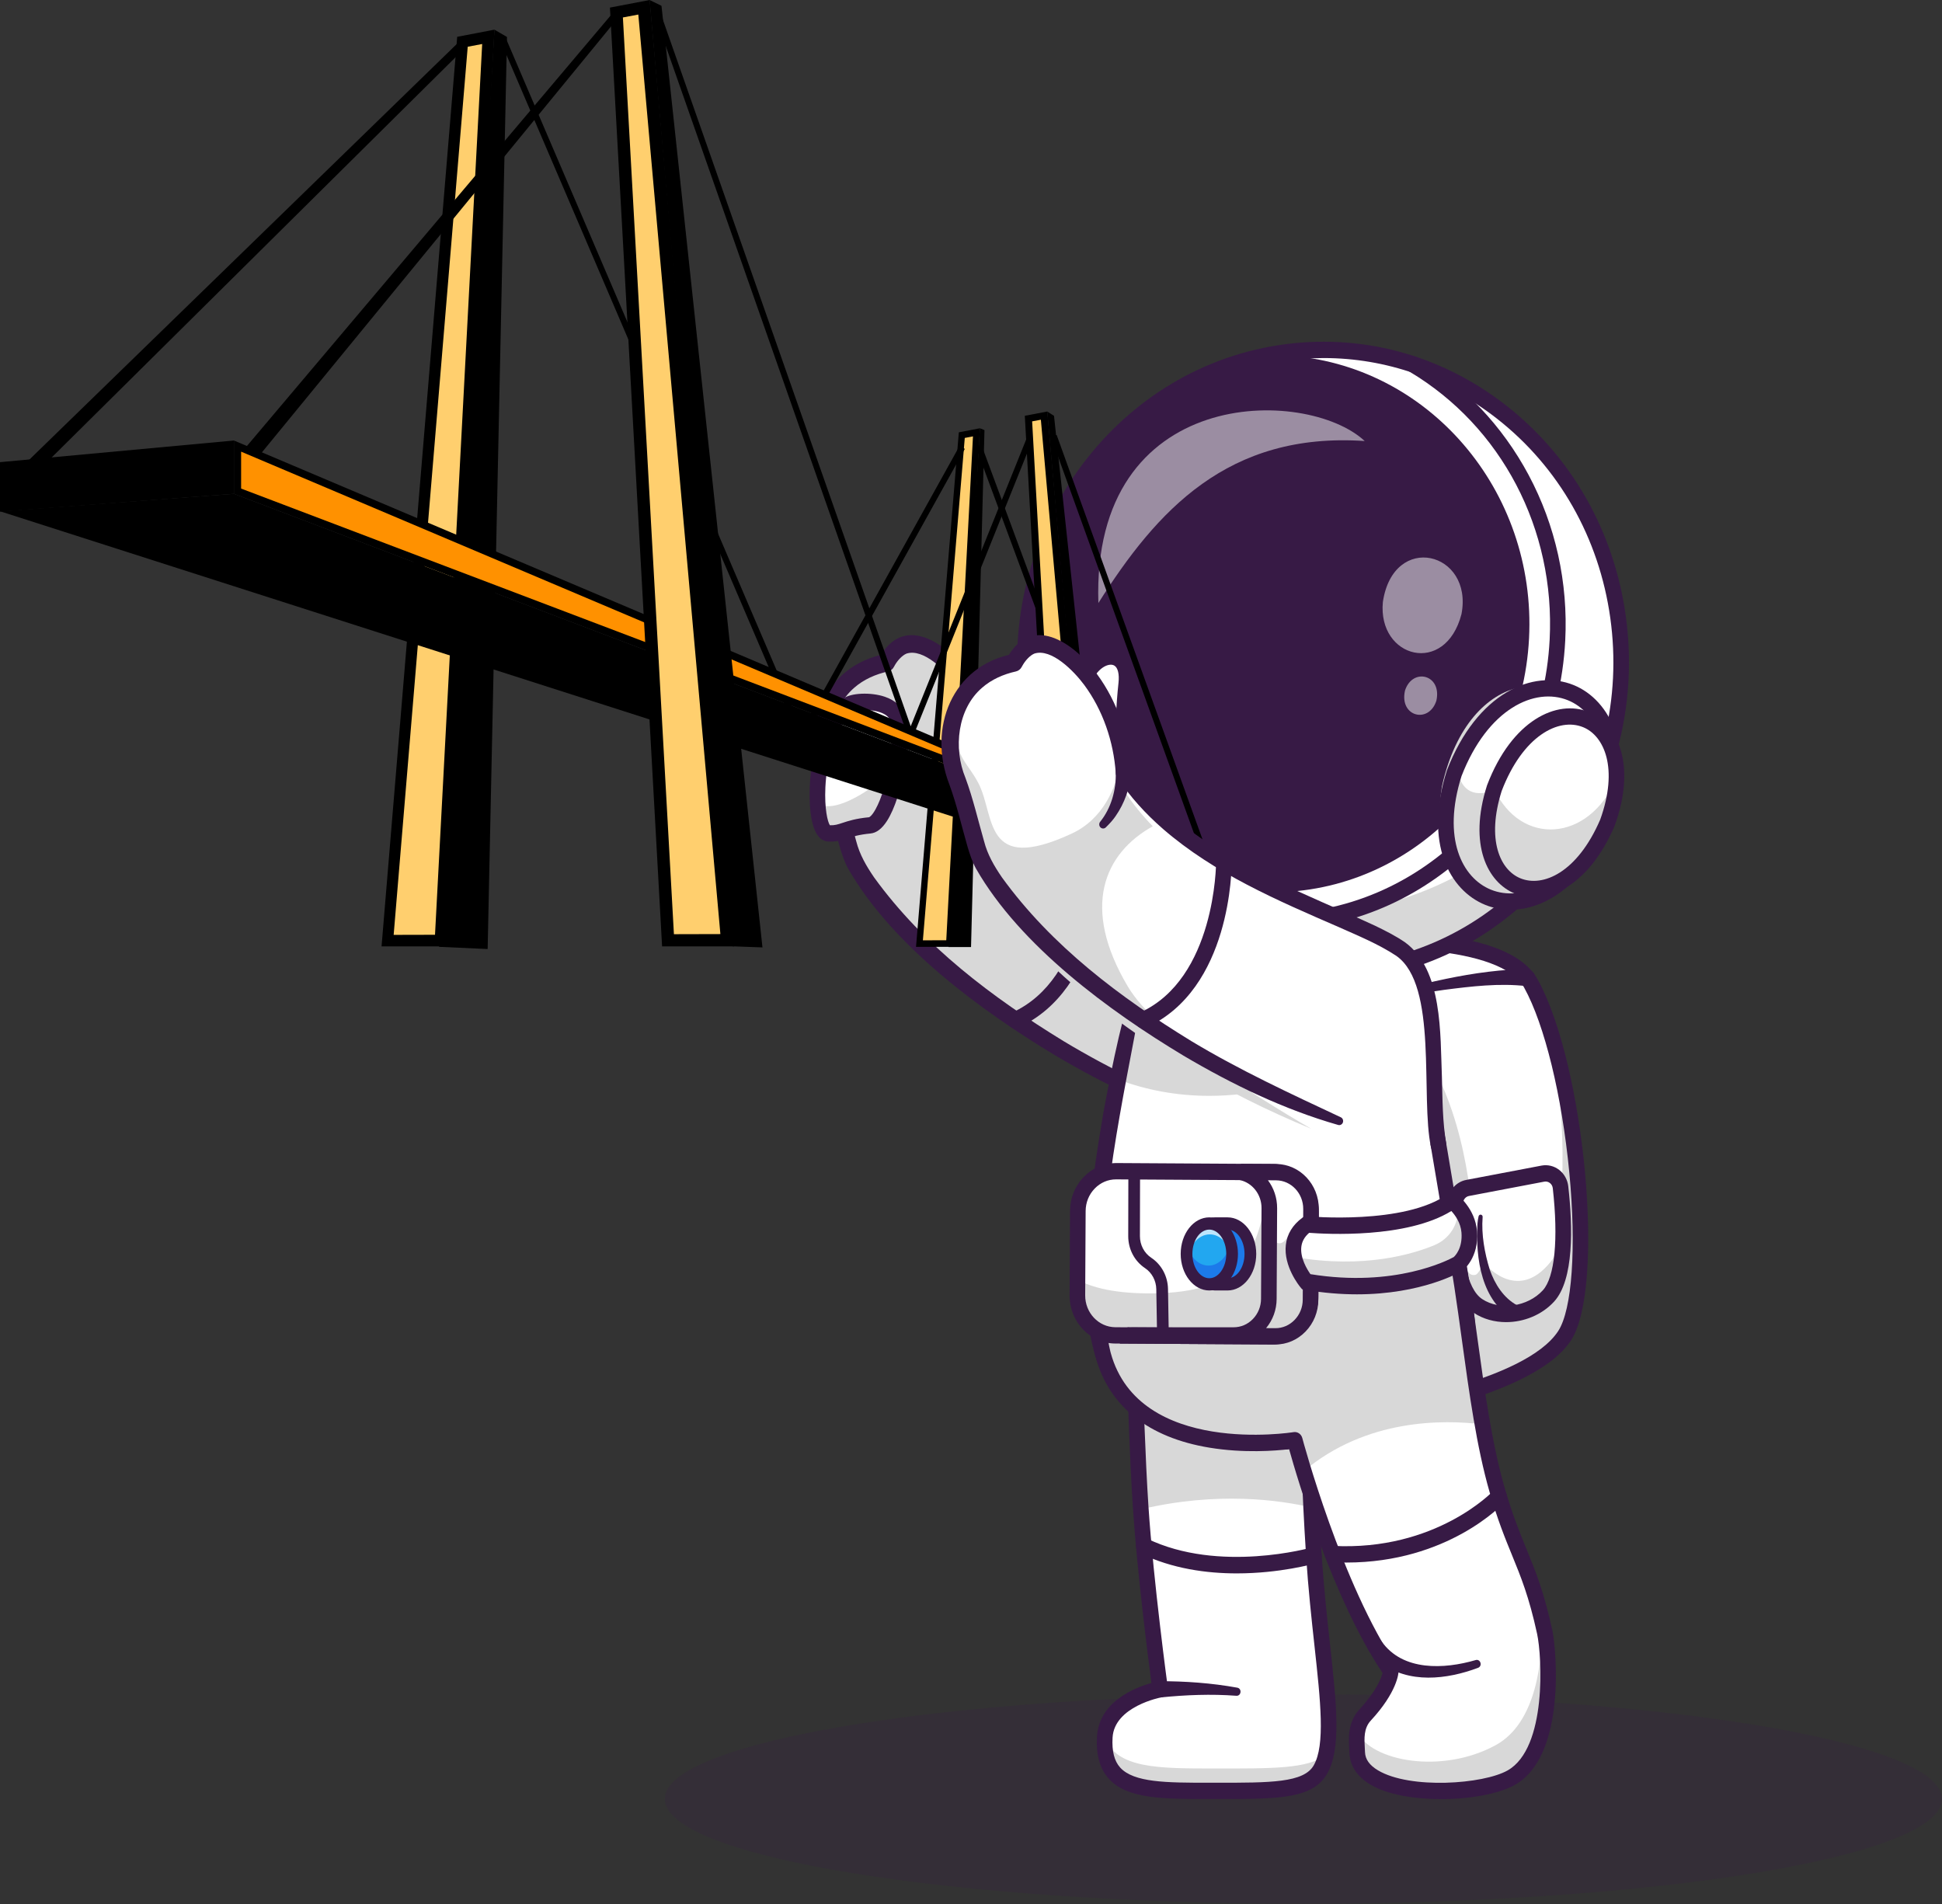 <svg width="2296" height="2251" viewBox="0 0 2296 2251" fill="none" xmlns="http://www.w3.org/2000/svg">
<rect x="0" y="0" width="2296" height="2251" fill="#333333" stroke="none"/>
<g opacity="0.2">
<path d="M1541 2250.67C1957.97 2250.67 2296 2195.23 2296 2126.83C2296 2058.44 1957.97 2003 1541 2003C1124.03 2003 786 2058.44 786 2126.83C786 2195.23 1124.03 2250.67 1541 2250.67Z" fill="#371A45"/>
</g>
<path d="M1549.74 1354.44C1536.69 1282.49 1559.14 1158.09 1503.6 1121.16C1439.59 1078.61 1256.45 1034.83 1177.18 913.219C1170.93 815.399 1101.98 750.892 1069.42 762.472C1055.86 767.296 1047.99 783.539 1047.99 783.539C970.957 800.168 962.956 876.532 979.141 919.091C994.43 959.292 1000.56 1000.08 1010.56 1019.53C1051.26 1098.69 1203.75 1240.27 1432.54 1325.45" fill="#D8D8D8"/>
<path d="M1540.68 1356.24C1527.94 1296.76 1549.37 1164.81 1499.66 1130.02C1478.41 1115.99 1454.43 1106.25 1431.22 1095.86C1359.52 1064.73 1284.81 1032.83 1223.93 980.086C1203.52 962.312 1184.76 941.961 1169.57 918.656C1168.63 917.275 1168.11 915.709 1168 914.133C1165.45 876.582 1152.7 839.406 1130.65 809.676C1118.63 793.439 1091.88 766.007 1071.66 772.742C1066.47 774.966 1061.37 780.694 1058.22 785.977C1057.73 786.831 1057.12 787.821 1056.89 788.338C1055.44 791.235 1052.85 793.151 1050.01 793.798C1035.12 797.108 1021.09 803.31 1009.96 813.072C980.807 838.145 975.765 884.61 990.311 919.71C999.281 943.932 1005.32 970.267 1012.31 994.546C1016.36 1010.42 1024.28 1023.91 1033.38 1037.23C1092.28 1118.68 1173.79 1179.63 1257.44 1230.88C1314.32 1265.12 1374.15 1292.83 1434.08 1320.91C1436.42 1321.99 1437.47 1324.85 1436.43 1327.29C1435.5 1329.5 1433.16 1330.61 1430.99 1329.99C1366.8 1311.64 1305.94 1282.23 1248.09 1248.05C1160.89 1195.63 1055.04 1118.38 1002.75 1026.89C998.376 1019 995.261 1009.52 992.725 1000.89C985.455 975.632 980.08 951.44 971.214 927.323C945.188 859.939 975.036 787.256 1045.97 773.282L1039.06 778.806C1039.94 777.053 1040.56 776.012 1041.36 774.708C1071.35 725.126 1121.39 763.052 1146 797.241C1170.39 830.488 1183.93 871.303 1186.38 912.576L1184.8 907.785C1198.83 929.306 1216.36 948.392 1235.74 965.26C1305.32 1025.62 1392.13 1056.34 1474.29 1094.3C1486.57 1100.25 1498.35 1106.1 1509.94 1114C1554.76 1146.62 1551.53 1222.68 1553.61 1273.21C1554.31 1299.74 1554.31 1326.85 1558.81 1352.69C1560.62 1365.05 1543.48 1368.94 1540.68 1356.24Z" fill="#371A45"/>
<path d="M1200.19 1215.67C1196.61 1215.67 1193.21 1213.48 1191.71 1209.83C1189.7 1204.93 1191.86 1199.26 1196.54 1197.16C1286.21 1156.81 1286.6 1021.11 1286.59 1019.74C1286.57 1014.41 1290.68 1010.08 1295.77 1010.05C1295.79 1010.05 1295.8 1010.05 1295.82 1010.05C1300.89 1010.05 1305.01 1014.34 1305.04 1019.65C1305.07 1025.74 1304.59 1169.54 1203.83 1214.88C1202.64 1215.41 1201.4 1215.67 1200.19 1215.67Z" fill="#371A45"/>
<path d="M1430.42 2117.26C1504.2 2117.26 1546.18 2118.18 1561.17 2091.96C1583.4 2053.06 1561.45 1962.74 1553.38 1838.78C1552.06 1818.55 1550.98 1799.71 1550.13 1782.11C1541.8 1610.92 1553.81 1556.08 1557.97 1455.75L1337.44 1449.24C1337.44 1449.24 1341.24 1670.54 1348.62 1781.74C1348.69 1782.61 1348.74 1783.51 1348.81 1784.4C1354.96 1875.01 1371.61 1997.16 1371.61 1997.16C1371.61 1997.16 1308.76 2008.42 1306.18 2053.66C1302.53 2117.53 1354.22 2117.26 1430.42 2117.26Z" fill="white"/>
<path d="M1430.42 2117.26C1504.2 2117.26 1546.18 2118.18 1561.17 2091.96C1564.01 2087.02 1566.1 2081.23 1567.6 2074.67C1546.18 2091.48 1503.46 2090.78 1436.3 2090.78C1369.51 2090.78 1320.19 2090.95 1306.15 2054.07C1302.76 2117.53 1354.38 2117.26 1430.42 2117.26Z" fill="#D8D8D8"/>
<path d="M1337.44 1449.24C1337.44 1449.24 1341.24 1670.54 1348.62 1781.74C1348.69 1782.61 1348.74 1783.51 1348.81 1784.4C1439.46 1762.89 1513.35 1773.55 1550.13 1782.11C1541.8 1610.92 1553.81 1556.08 1557.97 1455.76L1337.44 1449.24Z" fill="#D8D8D8"/>
<path d="M1444.42 2126.91C1442.17 2126.91 1439.91 2126.91 1437.6 2126.91L1429.53 2126.91C1429.23 2126.91 1428.94 2126.91 1428.64 2126.91C1374.88 2126.91 1332.44 2126.78 1310.91 2102.87C1300.29 2091.09 1295.73 2074.8 1296.97 2053.1C1299.34 2011.51 1342.36 1995 1361.32 1989.72C1357.36 1959.66 1344.47 1858.7 1339.41 1782.42C1332.11 1672.23 1328.26 1451.64 1328.22 1449.43C1328.13 1444.1 1332.18 1439.7 1337.28 1439.61C1337.33 1439.61 1337.39 1439.61 1337.44 1439.61C1342.46 1439.61 1346.57 1443.81 1346.66 1449.08C1346.7 1451.29 1350.54 1671.38 1357.81 1781.09C1363.74 1870.56 1380.58 1994.55 1380.75 1995.79C1381.45 2000.96 1378.1 2005.78 1373.17 2006.66C1372.63 2006.76 1317.49 2017.23 1315.38 2054.24C1314.46 2070.36 1317.39 2081.93 1324.33 2089.64C1340.43 2107.51 1379.34 2107.62 1428.65 2107.62C1428.94 2107.62 1429.24 2107.62 1429.53 2107.62H1437.6C1502.37 2107.7 1541.45 2107.66 1553.24 2087.02C1566.92 2063.08 1561.26 2011.32 1554.09 1945.79C1550.63 1914.22 1546.72 1878.44 1544.18 1839.44C1533.58 1676.68 1538.91 1603.13 1544.06 1532C1545.8 1508.01 1547.59 1483.21 1548.75 1455.33C1548.97 1450.01 1553.2 1445.91 1558.36 1446.11C1563.45 1446.34 1567.39 1450.84 1567.17 1456.17C1566.01 1484.35 1564.2 1509.31 1562.45 1533.45C1557.35 1603.9 1552.07 1676.75 1562.58 1838.13C1565.09 1876.69 1568.98 1912.23 1572.41 1943.6C1580.28 2015.46 1585.96 2067.37 1569.07 2096.92C1552.45 2126.02 1513.82 2126.91 1444.42 2126.91Z" fill="#371A45"/>
<path d="M1462.27 1860.14C1426.81 1860.14 1385.96 1854.7 1348.4 1836.52C1343.77 1834.28 1341.76 1828.55 1343.9 1823.71C1346.04 1818.87 1351.52 1816.78 1356.14 1819.01C1441.49 1860.31 1549.84 1829.8 1550.93 1829.49C1555.85 1828.07 1560.91 1831.09 1562.27 1836.21C1563.63 1841.35 1560.75 1846.66 1555.85 1848.08C1553.08 1848.88 1513.26 1860.14 1462.27 1860.14Z" fill="#371A45"/>
<path d="M1820.88 1221.24C1795.71 1239.81 1765.02 1254.59 1730.74 1264.26L1717.76 1185.04C1717.76 1185.04 1755.06 1180.46 1783.33 1194.23C1796.56 1200.67 1809.19 1210.22 1820.88 1221.24Z" fill="#D8D8D8"/>
<path d="M1582.51 1678.01C1582.51 1678.01 1613.74 1674.22 1655.24 1665.62C1663.35 1663.9 1671.85 1662.03 1680.59 1659.99C1681.98 1659.7 1683.36 1659.35 1684.74 1659.01C1688.91 1658.01 1693.15 1656.97 1697.41 1655.88C1758.64 1640.18 1826.13 1615.37 1849.84 1579.09C1888.58 1519.8 1863.55 1259.92 1810.02 1162.9C1795.92 1137.31 1757.91 1124 1715.16 1117.38C1714.88 1117.33 1714.58 1117.3 1714.3 1117.25C1682.92 1112.45 1649.06 1111.25 1620.34 1111.46C1617.79 1111.47 1615.28 1111.5 1612.84 1111.54C1607.91 1111.62 1603.21 1111.75 1598.71 1111.89C1595.22 1112.01 1591.85 1112.12 1588.64 1112.27C1565.73 1113.25 1550.7 1114.79 1550.7 1114.79L1553.78 1169.48L1555.36 1197.37L1558.25 1249.08L1559.14 1264.73L1582.51 1678.01Z" fill="white"/>
<path d="M1553.79 1169.49L1555.35 1197.36L1576.93 1579L1582.53 1678.01C1582.53 1678.01 1583.18 1677.93 1584.42 1677.77C1584.77 1677.72 1585.19 1677.66 1585.63 1677.61C1585.98 1677.56 1586.38 1677.5 1586.77 1677.45C1587.08 1677.42 1587.38 1677.37 1587.68 1677.34C1587.8 1677.31 1587.94 1677.31 1588.06 1677.29C1588.62 1677.21 1589.25 1677.12 1589.9 1677.02C1590.04 1677.02 1590.18 1676.99 1590.34 1676.96C1590.88 1676.89 1591.44 1676.8 1592.05 1676.72C1592.86 1676.62 1593.7 1676.48 1594.59 1676.35C1595.22 1676.25 1595.9 1676.16 1596.57 1676.06C1597.27 1675.95 1597.97 1675.85 1598.7 1675.74C1599.61 1675.61 1600.56 1675.45 1601.54 1675.31C1603.53 1675 1605.63 1674.68 1607.84 1674.31C1609.8 1674.02 1611.85 1673.68 1614 1673.31C1616.47 1672.89 1619.06 1672.46 1621.74 1671.99C1631.66 1670.26 1642.99 1668.14 1655.23 1665.6C1657.61 1665.11 1660.04 1664.59 1662.48 1664.07C1664.19 1663.71 1665.93 1663.32 1667.68 1662.93C1671.9 1662 1676.24 1661.02 1680.6 1659.99C1745.77 1644.69 1823.91 1618.74 1849.81 1579.1C1881.74 1530.29 1870.4 1345.45 1835.51 1227.51C1852.12 1331.96 1852.65 1445.96 1828.59 1482.75C1816.69 1500.94 1792.06 1516.33 1762.46 1529.15C1749.85 1534.62 1736.55 1523.32 1738.69 1509.22C1738.7 1509.11 1738.72 1509 1738.74 1508.88C1742.57 1483.02 1743.39 1453.87 1739.47 1420.21C1731.06 1348.08 1709.18 1245.55 1624.5 1171.2C1622.51 1169.44 1591.41 1169.33 1553.79 1169.49Z" fill="#D8D8D8"/>
<path d="M1573.89 1688.78L1540.96 1106.06L1549.8 1105.17C1550.36 1105.11 1606.3 1099.57 1666.28 1102.79C1749.2 1107.24 1800.26 1125.84 1818.02 1158.06C1873.82 1259.24 1898.13 1522.31 1857.44 1584.55C1808.48 1659.45 1592.74 1686.48 1583.58 1687.6L1573.89 1688.78ZM1560.42 1123.56L1591.14 1667.11C1633.7 1660.97 1803.41 1633.03 1842.22 1573.66C1858.71 1548.44 1863.86 1474.83 1855.36 1386.11C1846.64 1295.21 1826.21 1211.52 1802.05 1167.7C1773.98 1116.8 1625.81 1118.09 1560.42 1123.56Z" fill="#371A45"/>
<path d="M1824.17 1387.51L1735.13 1404.46C1727.18 1405.97 1721.2 1412.89 1720.6 1421.31C1718.41 1452.18 1716.9 1523.75 1747.41 1543.96C1772.74 1560.74 1810.47 1554.28 1830.73 1532.14C1853.39 1507.37 1848.84 1437.85 1844.98 1403.6C1843.78 1392.96 1834.26 1385.59 1824.17 1387.51Z" fill="white"/>
<path d="M1720.61 1421.33C1718.4 1452.18 1716.9 1523.75 1747.42 1543.95C1772.75 1560.74 1810.47 1554.28 1830.74 1532.13C1844.66 1516.89 1848.31 1484.72 1848.15 1454.26C1845.62 1469.77 1840.51 1482.7 1833.42 1491.6C1792.81 1542.56 1753.58 1492.07 1753.58 1492.07C1753.58 1492.07 1749.05 1505.88 1744.45 1507.14C1725.23 1512.41 1722.83 1448.01 1722.32 1414.65C1721.37 1416.68 1720.77 1418.93 1720.61 1421.33Z" fill="#D8D8D8"/>
<path d="M1780.65 1563.09C1767.06 1563.09 1753.67 1559.53 1742.48 1552.11C1708.91 1529.87 1708.6 1460.17 1711.4 1420.6C1712.31 1407.81 1721.39 1397.26 1733.48 1394.96L1822.52 1378.02C1829.84 1376.63 1837.44 1378.48 1843.4 1383.1C1849.36 1387.71 1853.28 1394.77 1854.14 1402.47C1859.54 1450.42 1861.02 1512.98 1837.39 1538.81C1822.89 1554.66 1801.54 1563.09 1780.65 1563.09ZM1825.82 1397L1736.78 1413.95C1732.95 1414.68 1730.08 1418 1729.79 1422.03C1725.61 1481.15 1734.04 1523.69 1752.34 1535.81C1773.36 1549.73 1806.2 1545 1824.06 1525.47C1838.2 1510.02 1842.6 1464.88 1835.83 1404.73C1835.55 1402.26 1834.34 1400.09 1832.43 1398.61C1830.52 1397.13 1828.17 1396.55 1825.82 1397Z" fill="#371A45"/>
<path d="M1790.42 1560.23C1751.68 1539.12 1744.25 1487.78 1746.82 1446.43C1747.1 1443.61 1747.38 1440.99 1748.12 1437.91C1748.45 1436.55 1749.77 1435.72 1751.07 1436.07C1752.29 1436.39 1753.06 1437.63 1752.88 1438.9C1751.26 1459.57 1755.24 1481.33 1761.29 1500.98C1767.38 1518.44 1777.83 1534.61 1793.67 1543.19C1794.53 1543.64 1795.75 1544.18 1796.12 1544.28C1807.47 1547.95 1801.37 1565.23 1790.42 1560.23Z" fill="#371A45"/>
<path d="M1672.6 1165.74C1705.39 1157.59 1738.3 1150.78 1771.93 1147.52C1783.26 1146.53 1794.66 1145.87 1806.54 1146.64C1811.63 1146.97 1815.5 1151.55 1815.18 1156.87C1814.87 1162.42 1810.06 1166.57 1804.8 1165.85C1772.7 1162.11 1739.39 1166.13 1707.28 1170.27C1696.35 1171.8 1685.36 1173.5 1674.55 1175.47C1668.58 1176.44 1666.72 1167.4 1672.6 1165.74Z" fill="#371A45"/>
<path d="M1304.4 1602.41C1336.75 1705.61 1451.1 1697.46 1520.94 1703.99C1520.94 1703.99 1574.15 1632.77 1616.43 1663.89C1699.73 1725.19 1748.93 1646.71 1732.45 1545.88C1710.59 1411.94 1688.74 1272.88 1665.38 1169.49C1658.21 1137.72 1650.9 1109.31 1643.41 1085.46L1352.26 1138.69C1343.85 1172.45 1332.32 1221.51 1321.71 1276.11C1299.51 1390.4 1281.39 1528.97 1304.4 1602.41Z" fill="white"/>
<path d="M1321.71 1276.11C1354.57 1288.6 1391.18 1295.57 1429.78 1295.57C1535.12 1295.57 1625.66 1243.72 1665.38 1169.49C1658.21 1137.72 1650.9 1109.31 1643.41 1085.46L1352.26 1138.69C1343.85 1172.45 1332.32 1221.51 1321.71 1276.11Z" fill="#D8D8D8"/>
<path d="M1356.73 1139.91C1336.7 1260.29 1306.38 1379.12 1303.25 1501.67C1302.77 1531.39 1303.8 1561.88 1310.71 1590.56C1330.43 1673.38 1406.92 1687.19 1477.57 1691.35C1492.13 1692.34 1506.81 1693.01 1521.76 1694.38L1513.67 1698.04C1530.8 1676.85 1550.65 1657.46 1576.64 1648.91C1590.2 1644.41 1607.31 1645.84 1619.65 1654.54C1629.04 1661.37 1639.46 1668.02 1650.14 1671.83C1712.94 1694.57 1731.02 1615.84 1725.63 1565.87C1725.02 1557.72 1723.66 1549.23 1722.33 1541.15C1708.57 1457.09 1694.95 1371.22 1679.7 1287.67C1667.19 1220.74 1654.33 1153.23 1634.61 1088.37C1633.05 1083.3 1635.7 1077.87 1640.55 1076.23C1645.4 1074.59 1650.6 1077.37 1652.16 1082.44C1662.42 1115.63 1670.41 1149.19 1677.76 1182.83C1702.89 1300.06 1720.98 1419.58 1740.51 1537.9C1748.05 1581.89 1748.12 1632 1720.97 1669.35C1690.42 1708.98 1644.36 1697.36 1609.75 1670.81C1584.3 1654.37 1553.79 1681.37 1535.76 1700.91C1530.73 1705.59 1527.63 1714.21 1520.12 1713.59C1476.73 1709.9 1430.18 1710.22 1387.36 1696.05C1318.28 1673.75 1290.19 1620.81 1285.65 1548.29C1280.68 1470.54 1291.38 1392.62 1304.3 1316.73C1315.44 1256.11 1327.77 1195.66 1347.81 1137.47C1349.89 1132.23 1357.41 1133.82 1356.73 1139.91Z" fill="#371A45"/>
<path d="M1215.46 835.488C1243.47 1036.96 1422.36 1176.54 1614.96 1147.21C1679.83 1137.34 1738.01 1109.54 1785.54 1069.31C1832.24 1029.84 1868.69 978.368 1891.16 920.075C1913.76 861.586 1922.28 796.212 1912.96 729.273C1884.91 527.802 1706.06 388.251 1513.45 417.555C1320.82 446.891 1187.41 634.016 1215.46 835.488Z" fill="white"/>
<path d="M1215.43 835.483C1215.68 837.318 1215.95 839.157 1216.26 841.005C1255.58 959.275 1360.27 1047.03 1487.44 1054.37C1655.3 1064.07 1798.68 929.971 1807.76 754.869C1816.81 579.786 1688.11 429.975 1520.28 420.299C1513.58 419.9 1506.93 419.754 1500.33 419.84C1314.81 455.432 1188.05 638.596 1215.43 835.483Z" fill="#371A45"/>
<path d="M1243.01 934.317C1306.02 1080.36 1455.83 1171.44 1614.96 1147.21C1679.83 1137.34 1738.01 1109.54 1785.53 1069.31C1786.99 1068.08 1788.45 1066.82 1789.88 1065.56C1792.76 1063.05 1795.61 1060.5 1798.41 1057.88C1799.8 1056.59 1801.2 1055.27 1802.56 1053.94C1803.93 1052.62 1805.29 1051.29 1806.66 1049.94C1808.02 1048.61 1809.35 1047.25 1810.69 1045.86C1812.02 1044.5 1813.36 1043.11 1814.66 1041.72C1815.8 1040.53 1816.95 1039.3 1818.06 1038.1C1818.38 1037.74 1818.69 1037.39 1819.01 1037.06C1820.06 1035.9 1821.11 1034.73 1822.13 1033.57C1825.47 1029.88 1828.68 1026.09 1831.8 1022.26C1833.04 1020.74 1834.28 1019.22 1835.5 1017.66C1837.06 1015.72 1838.59 1013.74 1840.08 1011.76C1840.28 1011.53 1840.47 1011.27 1840.63 1011.05C1842 1009.23 1843.37 1007.38 1844.74 1005.5C1849.24 999.302 1853.55 992.97 1857.65 986.505C1858.86 984.621 1860.08 982.704 1861.23 980.754C1861.55 980.266 1861.84 979.779 1862.13 979.291C1863.09 977.732 1864.02 976.171 1864.91 974.578C1866.29 972.237 1867.64 969.896 1868.95 967.522C1869.56 966.449 1870.14 965.407 1870.72 964.334C1871.49 962.935 1872.23 961.536 1872.97 960.104C1873.03 959.974 1873.1 959.876 1873.16 959.746C1873.9 958.38 1874.61 957.013 1875.28 955.646C1876.5 953.27 1877.69 950.861 1878.85 948.451C1879.95 946.172 1881.04 943.893 1882.07 941.613C1883.69 938.063 1885.27 934.513 1886.79 930.928C1887.53 929.135 1888.28 927.31 1889.02 925.518C1889.73 923.725 1890.45 921.899 1891.16 920.074C1891.51 902.443 1889.36 886.776 1885.25 873.213C1857.02 780.176 1736.73 786.18 1704.86 929.373C1697.43 976.078 1705.33 1012.12 1721.51 1035.91C1684.43 1055.55 1643.73 1069.3 1600.37 1075.9C1460.89 1097.14 1327.87 1039.1 1243.01 934.317Z" fill="#D8D8D8"/>
<path d="M1563.44 1160.77C1486.08 1160.77 1411.1 1134.89 1347.97 1085.63C1270.53 1025.21 1220.23 936.87 1206.31 836.874C1177.59 630.448 1314.77 438.067 1512.11 408.021C1607.7 393.463 1703 418.724 1780.43 479.14C1857.87 539.557 1908.17 627.901 1922.09 727.898C1936 827.893 1911.85 927.571 1854.1 1008.57C1796.34 1089.57 1711.88 1142.19 1616.29 1156.75C1598.63 1159.44 1580.97 1160.77 1563.44 1160.77ZM1564.92 423.299C1548.28 423.299 1531.53 424.562 1514.77 427.114C1424.05 440.925 1343.9 490.866 1289.09 567.735C1234.28 644.603 1211.36 739.198 1224.57 834.095C1237.77 928.992 1285.51 1012.83 1359 1070.17C1432.48 1127.5 1522.91 1151.46 1613.63 1137.66C1704.35 1123.85 1784.5 1073.91 1839.31 997.038C1894.12 920.167 1917.04 825.573 1903.84 730.676C1890.63 635.78 1842.89 551.942 1769.4 494.606C1709.5 447.868 1638.33 423.299 1564.92 423.299Z" fill="#371A45"/>
<path d="M1504.76 1099.61C1498.24 1099.61 1491.7 1099.42 1485.14 1099.05C1406.73 1094.51 1334.16 1063.62 1275.27 1009.71C1271.43 1006.2 1271.04 1000.11 1274.4 996.098C1277.75 992.085 1283.58 991.678 1287.41 995.189C1343.18 1046.23 1411.9 1075.49 1486.16 1079.78C1573.96 1084.85 1658.39 1053.88 1723.79 992.565C1788.93 931.494 1827.41 847.587 1832.13 756.301C1838.88 625.714 1775.36 504.264 1666.36 439.346C1661.93 436.71 1660.39 430.82 1662.91 426.19C1665.43 421.557 1671.06 419.947 1675.48 422.58C1730.69 455.455 1776.25 503.499 1807.25 561.519C1839.12 621.158 1854.09 688.874 1850.55 757.344C1845.55 853.779 1804.91 942.417 1736.1 1006.93C1671.92 1067.11 1590.41 1099.61 1504.76 1099.61Z" fill="#371A45"/>
<path d="M1895.01 971.831C1826.9 1130.77 1668.89 1072.74 1719.29 914.157C1784.82 744.838 1953.73 806.841 1895.01 971.831Z" fill="white"/>
<path d="M1760.87 1062.01C1713.39 1044.98 1694.97 973.042 1722.35 905.985C1732.95 987.879 1838.77 889.224 1853.24 856.265C1968.25 925.611 1847.45 1095.25 1760.87 1062.01Z" fill="#D8D8D8"/>
<path d="M1785.92 1075.53C1775.3 1075.53 1765.17 1073.52 1755.95 1069.77C1713.71 1052.57 1683.29 996.847 1710.54 911.114L1710.74 910.537C1746.2 818.936 1812.91 790.58 1860.47 809.913C1903.39 827.355 1935.21 886.518 1903.65 975.196L1903.42 975.778C1872.91 1046.99 1825.97 1075.53 1785.92 1075.53ZM1727.95 917.493C1704.68 991.027 1728.58 1037.92 1762.64 1051.79C1798.69 1066.46 1852.78 1046.53 1886.47 968.172C1913.5 891.906 1888.51 842.003 1853.79 827.896C1814.69 812.007 1758.94 837.689 1727.95 917.493Z" fill="#371A45"/>
<path d="M1900.42 972.673C1845.1 1101.41 1726.03 1060.03 1766.77 931.758C1819.85 792.75 1949.21 837.866 1900.42 972.673Z" fill="white"/>
<path d="M1900.43 972.678C1907.5 953.126 1910.83 935.498 1911.2 920.002C1878.3 996.622 1797.39 1000.38 1766.51 932.579C1726.55 1060.21 1845.21 1101.14 1900.43 972.678Z" fill="#D8D8D8"/>
<path d="M1813.08 1060.63C1805.22 1060.63 1797.75 1059.16 1790.95 1056.39C1758.57 1043.18 1735.82 998.586 1758.02 928.716L1758.2 928.18C1787.57 851.27 1840.9 826.481 1878.38 841.73C1911.67 855.274 1935.46 903.098 1909.04 976.088L1908.83 976.627C1883.09 1036.54 1844.88 1060.63 1813.08 1060.63ZM1775.43 935.07C1757.2 992.759 1773.43 1028.54 1797.65 1038.41C1824.01 1049.15 1864.72 1032.01 1891.9 968.984C1913.72 908.439 1896.74 869.903 1871.69 859.713C1842.72 847.918 1800.37 870.023 1775.43 935.07Z" fill="#371A45"/>
<g opacity="0.5">
<path d="M1727.88 726.06C1708.85 799.504 1628.71 778.168 1634.94 711.779C1647.31 628.514 1742.14 652.064 1727.88 726.06Z" fill="white"/>
</g>
<g opacity="0.5">
<path d="M1698.2 828.409C1689.37 856.057 1654.16 847.434 1661.09 816.464C1669.92 788.819 1705.14 797.441 1698.2 828.409Z" fill="white"/>
</g>
<g opacity="0.5">
<path d="M1298.6 712.93C1290.19 454.817 1544.52 457.182 1613.47 521.401C1451.67 510.401 1367.4 603.978 1298.6 712.93Z" fill="white"/>
</g>
<path d="M966.66 949.78C967.743 970.086 972.285 984.749 979.271 985.231C995.917 986.341 999.191 978.551 1028.33 975.802C1050.3 973.703 1071.17 881.89 1061.39 849.284C1061.33 849.066 1061.26 848.85 1061.16 848.632C1053.51 825.697 1010.03 827.82 1002.6 833.583C974.475 855.41 964.654 912.229 966.66 949.78Z" fill="white"/>
<path d="M966.659 949.779C967.743 970.085 972.285 984.748 979.271 985.231C995.917 986.34 999.19 978.55 1028.33 975.801C1050.3 973.702 1071.17 881.889 1061.39 849.283C1061.32 849.066 1061.26 848.849 1061.16 848.632C1058.24 872.725 1049.06 919.922 1021.39 937.045C997.162 952.046 977.587 957.255 966.659 949.779Z" fill="#D8D8D8"/>
<path d="M982.383 994.974C981.2 994.974 979.965 994.934 978.669 994.847C973.091 994.47 965.512 990.731 961.089 975.053C951.453 940.893 957.983 856.201 997.112 825.839C1005.76 819.126 1029.58 818.104 1046.12 823.735C1058.72 828.022 1067.04 835.858 1070.2 846.397C1078.63 874.57 1067.01 941.786 1048.76 970.4C1042.84 979.68 1036.25 984.726 1029.16 985.397C1015.46 986.699 1008.16 989.1 1001.72 991.219C995.874 993.142 990.305 994.974 982.383 994.974ZM981.175 975.661C986.923 975.873 990.509 974.681 996.191 972.814C1003.15 970.522 1011.82 967.672 1027.49 966.185C1027.48 966.185 1030.4 965.313 1035.11 956.841C1049.65 930.708 1059.13 873.963 1052.6 852.161C1051.45 848.341 1048.15 845.252 1042.78 842.98C1029.83 837.496 1011.6 839.513 1007.93 841.465C986.57 858.219 977.297 899.987 975.847 930.729C974.648 956.202 978.504 971.815 981.175 975.661Z" fill="#371A45"/>
<path d="M1304.4 1602.41C1340.8 1734.19 1530.78 1702.67 1530.78 1702.67C1530.78 1702.67 1534.52 1716.8 1541.41 1739.27C1558.77 1795.81 1596.1 1905.13 1644.31 1975.55C1644.31 1975.55 1643.71 1995.42 1613.99 2027.5C1608.34 2033.58 1605.76 2040.55 1604.7 2047.47C1603.31 2056.25 1604.37 2064.98 1604.61 2071.75C1606.45 2127.03 1743.91 2125.97 1786.88 2101.54C1840.39 2071.13 1831.91 1955.29 1826.28 1929.39C1825.29 1924.81 1824.28 1920.42 1823.26 1916.25C1806.96 1848.24 1790.32 1831.93 1769.91 1761.1C1763.02 1737.2 1757.49 1711.11 1752.69 1683.93C1739.67 1610.32 1732.1 1528.73 1718.2 1460.96L1295.06 1470.08C1290.94 1555.21 1304.4 1602.41 1304.4 1602.41Z" fill="white"/>
<path d="M1604.61 2071.75C1606.45 2127.03 1743.91 2125.97 1786.88 2101.54C1840.39 2071.13 1831.91 1955.29 1826.28 1929.39C1825.29 1924.81 1824.28 1920.42 1823.26 1916.25C1823.91 1962.5 1816.86 2036.61 1768.39 2063.17C1704.87 2097.94 1620.93 2082.36 1604.7 2047.47C1603.31 2056.25 1604.37 2064.98 1604.61 2071.75Z" fill="#D8D8D8"/>
<path d="M1304.4 1602.41C1340.8 1734.19 1530.78 1702.66 1530.78 1702.66C1530.78 1702.66 1534.52 1716.8 1541.41 1739.27C1615.46 1676.91 1707.04 1678.26 1752.69 1683.93C1739.66 1610.32 1732.1 1528.73 1718.2 1460.96L1295.06 1470.08C1290.94 1555.21 1304.4 1602.41 1304.4 1602.41Z" fill="#D8D8D8"/>
<path d="M1703.77 2127C1671.94 2127 1640.02 2121.67 1620.03 2109.73C1600.31 2097.95 1595.75 2082.75 1595.39 2072.08C1595.34 2070.62 1595.25 2069.06 1595.16 2067.43C1594.44 2054.87 1593.35 2035.9 1607.36 2020.78C1627.43 1999.12 1633.03 1983.84 1634.56 1977.83C1575.66 1889.79 1534.01 1748.78 1524.1 1713.31C1508.07 1715.19 1470.52 1718.21 1429.81 1711.48C1357.92 1699.62 1311.49 1662.83 1295.55 1605.09C1295 1603.18 1281.69 1555.41 1285.84 1469.6C1286.1 1464.28 1290.45 1460.21 1295.52 1460.45C1300.6 1460.72 1304.52 1465.25 1304.26 1470.57C1300.29 1552.71 1313.11 1599.21 1313.25 1599.67C1347.02 1721.91 1527.53 1693.44 1529.34 1693.14C1533.98 1692.36 1538.42 1695.37 1539.68 1700.1C1540.13 1701.82 1586.17 1874.05 1651.81 1969.94C1652.99 1971.67 1653.6 1973.75 1653.53 1975.87C1653.46 1978.28 1651.9 2000.43 1620.61 2034.2C1612.24 2043.23 1612.95 2055.47 1613.57 2066.27C1613.67 2068.07 1613.77 2069.79 1613.82 2071.4C1614.11 2079.92 1619.13 2086.97 1629.18 2092.98C1667.02 2115.59 1753.65 2109.44 1782.48 2093.06C1829.16 2066.52 1823.1 1958.24 1817.28 1931.53C1807.73 1887.65 1798.01 1863.91 1787.71 1838.77C1779.34 1818.33 1770.69 1797.2 1761.09 1763.88C1745.75 1710.65 1736.96 1646.66 1728.47 1584.79C1722.51 1541.41 1716.88 1500.43 1709.2 1462.98C1708.12 1457.77 1711.3 1452.64 1716.27 1451.52C1721.25 1450.39 1726.16 1453.72 1727.23 1458.93C1735.05 1497.03 1740.98 1540.25 1746.72 1582.04C1755.13 1643.22 1763.81 1706.47 1778.75 1758.31C1788.05 1790.59 1796.5 1811.22 1804.67 1831.17C1815.3 1857.13 1825.35 1881.66 1835.27 1927.25C1840.02 1949.07 1852.07 2075.46 1791.28 2110.01C1772.29 2120.8 1738.09 2127 1703.77 2127Z" fill="#371A45"/>
<path d="M1591.79 1847.32C1586.27 1847.32 1580.63 1847.17 1574.88 1846.87C1569.79 1846.6 1565.87 1842.07 1566.13 1836.75C1566.39 1831.43 1570.79 1827.31 1575.8 1827.6C1697.67 1834.03 1765 1763.15 1765.66 1762.43C1769.21 1758.61 1775.04 1758.52 1778.7 1762.21C1782.35 1765.92 1782.46 1772.01 1778.93 1775.84C1776.12 1778.88 1711.59 1847.32 1591.79 1847.32Z" fill="#371A45"/>
<path d="M1716.85 1419.65C1716.85 1419.65 1735.29 1433.61 1737.07 1456.42C1739.13 1482.79 1723.8 1494.26 1723.8 1494.26C1723.8 1494.26 1656.27 1534.6 1544.26 1515.3C1544.26 1515.3 1509.72 1473.69 1545.03 1447.59C1545.03 1447.59 1662.85 1458.81 1716.85 1419.65Z" fill="white"/>
<path d="M1315.01 1578.73L1507.72 1579.87C1530.52 1580.02 1549.31 1560.6 1549.45 1536.71L1550.02 1429.44C1550.14 1408.53 1535.91 1390.88 1517.05 1386.72C1514.38 1386.11 1511.61 1385.82 1508.76 1385.79L1316.08 1384.65C1293.25 1384.5 1274.46 1403.92 1274.35 1427.81L1273.88 1512.77L1273.75 1535.08C1273.61 1558.97 1292.2 1578.59 1315.01 1578.73Z" fill="white"/>
<path d="M1315.01 1578.73L1507.72 1579.87C1530.52 1580.02 1549.31 1560.6 1549.45 1536.71L1550.02 1429.44C1550.14 1408.53 1535.91 1390.88 1517.05 1386.72C1514.38 1386.11 1511.61 1385.82 1508.76 1385.79L1316.08 1384.65C1293.25 1384.5 1274.46 1403.92 1274.35 1427.81L1273.88 1512.77L1273.75 1535.08C1273.61 1558.97 1292.2 1578.59 1315.01 1578.73Z" fill="white"/>
<path d="M1315.01 1578.73L1507.72 1579.87C1530.52 1580.02 1549.31 1560.6 1549.45 1536.71L1550.02 1429.44C1550.14 1408.53 1535.91 1390.88 1517.05 1386.72C1514.38 1386.11 1511.61 1385.82 1508.76 1385.79L1316.08 1384.65C1293.25 1384.5 1274.46 1403.92 1274.35 1427.81L1273.88 1512.77L1273.75 1535.08C1273.61 1558.97 1292.2 1578.59 1315.01 1578.73Z" fill="white"/>
<path d="M1314.73 1578.74L1507.43 1579.89C1530.24 1580.03 1549.03 1560.62 1549.16 1536.73L1549.74 1429.46C1549.85 1408.54 1535.63 1390.89 1516.76 1386.74C1505.78 1394.27 1498.8 1399.1 1498.8 1399.1C1488.95 1485.14 1465.28 1527.94 1363.05 1529.08C1318.93 1529.56 1291.11 1522.36 1273.59 1512.78L1273.46 1535.09C1273.33 1558.98 1291.92 1578.6 1314.73 1578.74Z" fill="#D8D8D8"/>
<path d="M1504.39 1589.51C1504.28 1589.51 1504.18 1589.51 1504.08 1589.51H1504.07L1318.54 1588.4C1288.6 1588.22 1264.38 1562.6 1264.55 1531.28L1265.1 1431.48C1265.18 1416.37 1270.92 1402.15 1281.26 1391.46C1291.52 1380.85 1305.05 1375.01 1319.38 1375.01C1319.49 1375.01 1319.59 1375.01 1319.7 1375.01L1505.24 1376.12C1519.69 1376.21 1533.28 1382.21 1543.5 1393.02C1553.72 1403.84 1559.31 1418.12 1559.22 1433.24L1558.68 1533.04C1558.51 1564.25 1534.18 1589.51 1504.39 1589.51ZM1504.18 1570.22C1504.25 1570.22 1504.32 1570.22 1504.38 1570.22C1524.06 1570.22 1540.12 1553.54 1540.24 1532.93L1540.78 1433.13C1540.83 1423.16 1537.14 1413.74 1530.39 1406.59C1523.63 1399.44 1514.66 1395.47 1505.14 1395.41L1319.6 1394.31C1319.53 1394.31 1319.46 1394.31 1319.39 1394.31C1309.94 1394.31 1301.01 1398.16 1294.22 1405.18C1287.39 1412.25 1283.6 1421.63 1283.54 1431.59L1283 1531.4C1282.88 1552.07 1298.88 1568.99 1318.64 1569.11L1504.18 1570.22Z" fill="#371A45"/>
<path d="M1383.17 1578.39L1383.56 1579.16L1507.73 1579.89C1524.44 1579.97 1538.99 1569.59 1545.61 1554.59C1548.03 1549.16 1549.4 1543.11 1549.42 1536.72L1549.7 1489.07L1549.79 1473.34L1549.92 1445.73L1550.02 1429.46C1550.14 1405.56 1531.58 1385.94 1508.77 1385.8L1467.13 1385.57C1486.3 1389.46 1500.81 1407.25 1500.71 1428.36L1500.55 1460.2L1500.39 1486.31L1500.14 1535.68C1499.99 1559.52 1481.21 1578.95 1458.41 1578.83L1383.17 1578.39Z" fill="white"/>
<path d="M1363.5 1578.26L1363.89 1579.03L1507.73 1579.89C1524.44 1579.97 1538.98 1569.59 1545.61 1554.59C1548.03 1549.16 1549.4 1543.12 1549.42 1536.72L1549.7 1489.07L1549.79 1473.34L1549.92 1445.73C1541.58 1444.47 1530.5 1445.61 1524.4 1458.48C1515.95 1476.32 1507.14 1470.31 1500.55 1460.2L1500.39 1486.31L1500.14 1535.68C1499.99 1559.52 1481.21 1578.95 1458.41 1578.83L1363.5 1578.26Z" fill="#D8D8D8"/>
<path d="M1507.98 1589.53C1507.88 1589.53 1507.77 1589.53 1507.66 1589.53L1333.23 1588.49C1333.23 1588.49 1333.23 1588.49 1333.23 1588.49L1324.04 1588.44L1324 1578.85C1323.99 1571.85 1328.43 1569.93 1333.22 1569.4V1569.2L1336.21 1569.22C1337.02 1569.2 1337.83 1569.2 1338.59 1569.2L1458.41 1569.17C1467.14 1569.18 1475.14 1565.75 1481.29 1559.39C1487.44 1553.02 1490.86 1544.58 1490.9 1535.61L1491.49 1428.32C1491.57 1412.13 1480.59 1398.12 1465.37 1395.01L1467.18 1375.9L1508.81 1376.14C1536.79 1376.32 1559.41 1400.26 1559.23 1429.5L1558.65 1536.78C1558.58 1550.9 1553.22 1564.18 1543.56 1574.18C1533.98 1584.09 1521.35 1589.53 1507.98 1589.53ZM1496.89 1570.17L1507.77 1570.24C1507.84 1570.24 1507.91 1570.24 1507.97 1570.24C1516.47 1570.24 1524.49 1566.77 1530.59 1560.46C1536.75 1554.09 1540.16 1545.64 1540.21 1536.68V1536.67L1540.79 1429.39C1540.9 1410.78 1526.51 1395.54 1508.7 1395.43L1499.08 1395.37C1505.97 1404.54 1510 1416.08 1509.93 1428.43L1509.35 1535.71C1509.28 1548.49 1504.89 1560.58 1496.89 1570.17Z" fill="#371A45"/>
<path d="M1424.43 1482.43C1424.43 1486.4 1429.77 1518.43 1429.77 1518.43C1429.77 1518.43 1439.46 1518.42 1451.37 1518.42C1466.25 1518.42 1478.31 1502.31 1478.31 1482.43C1478.31 1462.55 1466.25 1446.44 1451.37 1446.44C1441.33 1446.44 1429.76 1446.44 1429.76 1446.44C1429.76 1446.44 1424.43 1475.97 1424.43 1482.43Z" fill="#22A7F0"/>
<path d="M1424.43 1482.43C1424.43 1486.4 1429.77 1518.43 1429.77 1518.43C1429.77 1518.43 1439.46 1518.42 1451.37 1518.42C1466.25 1518.42 1478.31 1502.31 1478.31 1482.43C1478.31 1462.55 1466.25 1446.44 1451.37 1446.44C1441.33 1446.44 1429.76 1446.44 1429.76 1446.44C1429.76 1446.44 1424.43 1475.97 1424.43 1482.43Z" fill="#1C7AEA"/>
<path d="M1451.37 1525.66H1436.37C1429.15 1525.66 1423.04 1520.26 1421.83 1512.83C1417.52 1486.26 1417.52 1483.48 1417.52 1482.43C1417.52 1478.56 1418.95 1468.28 1421.78 1451.89C1423.04 1444.55 1429.14 1439.21 1436.29 1439.21L1451.37 1439.21C1470.04 1439.21 1485.23 1458.6 1485.23 1482.43C1485.23 1506.26 1470.04 1525.66 1451.37 1525.66ZM1431.35 1482.4C1431.4 1483.95 1432.51 1492.19 1435.47 1510.41C1435.54 1510.86 1435.92 1511.19 1436.37 1511.19H1451.37C1462.41 1511.19 1471.4 1498.29 1471.39 1482.43C1471.39 1466.58 1462.41 1453.67 1451.37 1453.67L1436.29 1453.68C1435.84 1453.68 1435.47 1454.01 1435.39 1454.46C1432.43 1471.65 1431.36 1480.15 1431.35 1482.4Z" fill="#371A45"/>
<path d="M1429.77 1518.42C1444.64 1518.42 1456.7 1502.31 1456.7 1482.43C1456.7 1462.56 1444.64 1446.44 1429.77 1446.44C1414.89 1446.44 1402.83 1462.56 1402.83 1482.43C1402.83 1502.31 1414.89 1518.42 1429.77 1518.42Z" fill="#22A7F0"/>
<g opacity="0.7">
<path d="M1456.7 1482.44C1456.7 1483.94 1456.63 1485.4 1456.5 1486.83C1453.64 1471.06 1443.02 1459.34 1430.33 1459.33C1416.55 1459.33 1405.22 1473.12 1403.59 1490.93C1403.08 1488.21 1402.83 1485.36 1402.83 1482.43C1402.83 1462.55 1414.88 1446.45 1429.76 1446.44C1444.65 1446.43 1456.7 1462.56 1456.7 1482.44Z" fill="white"/>
</g>
<path d="M1456.7 1482.44C1456.7 1502.3 1444.65 1518.42 1429.76 1518.43C1414.88 1518.42 1402.83 1502.31 1402.83 1482.43C1402.82 1479.3 1403.12 1476.24 1403.69 1473.36C1407.62 1486.76 1417.38 1496.24 1428.79 1496.23C1441.31 1496.25 1451.86 1484.83 1454.87 1469.34C1456.04 1473.4 1456.69 1477.81 1456.7 1482.44Z" fill="#1C7AEA"/>
<path d="M1429.77 1525.66C1411.1 1525.66 1395.91 1506.27 1395.91 1482.44C1395.91 1458.6 1411.1 1439.21 1429.76 1439.21C1429.76 1439.21 1429.77 1439.21 1429.77 1439.21C1439.13 1439.21 1447.83 1443.94 1454.26 1452.52C1460.3 1460.59 1463.62 1471.21 1463.62 1482.43C1463.62 1493.65 1460.3 1504.28 1454.26 1512.34C1447.84 1520.93 1439.14 1525.66 1429.77 1525.66ZM1429.77 1453.68C1429.77 1453.68 1429.77 1453.68 1429.76 1453.68C1418.72 1453.68 1409.74 1466.58 1409.74 1482.44C1409.74 1498.29 1418.73 1511.19 1429.77 1511.19C1434.79 1511.19 1439.62 1508.43 1443.37 1503.42C1447.51 1497.89 1449.79 1490.44 1449.79 1482.43C1449.79 1474.43 1447.51 1466.98 1443.37 1461.44C1439.62 1456.44 1434.79 1453.68 1429.77 1453.68Z" fill="#371A45"/>
<path d="M1374.92 1585.55C1371.15 1585.55 1368.07 1582.39 1368 1578.44L1367.07 1524.17C1366.9 1513.99 1361.89 1504.65 1353.69 1499.19C1341.26 1490.91 1333.86 1476.76 1333.89 1461.35L1334.05 1384.84C1334.06 1380.85 1337.16 1377.62 1340.97 1377.62C1340.97 1377.62 1340.98 1377.62 1340.98 1377.62C1344.81 1377.63 1347.89 1380.88 1347.88 1384.87L1347.72 1461.38C1347.7 1471.81 1352.71 1481.38 1361.11 1486.98C1373.25 1495.06 1380.65 1508.87 1380.91 1523.91L1381.84 1578.18C1381.9 1582.18 1378.86 1585.47 1375.04 1585.55C1375 1585.55 1374.96 1585.55 1374.92 1585.55Z" fill="#371A45"/>
<path d="M1716.85 1419.65C1716.85 1419.65 1735.29 1433.61 1737.07 1456.42C1739.13 1482.79 1723.8 1494.26 1723.8 1494.26C1723.8 1494.26 1656.27 1534.6 1544.26 1515.3C1544.26 1515.3 1509.72 1473.69 1545.03 1447.59C1545.03 1447.59 1662.85 1458.81 1716.85 1419.65Z" fill="white"/>
<path d="M1737.07 1456.44C1739.12 1482.78 1723.8 1494.25 1723.8 1494.25C1723.8 1494.25 1656.29 1534.6 1544.25 1515.29C1544.25 1515.29 1532.9 1501.57 1529.88 1484.99C1530.44 1485.79 1530.8 1486.2 1530.8 1486.2C1612.68 1500.32 1670.78 1482.56 1696.11 1471.98C1713.71 1464.63 1724.92 1447.08 1723.67 1428.13C1723.65 1427.87 1723.64 1427.61 1723.61 1427.35C1723.59 1426.91 1723.56 1426.47 1723.46 1426.05C1728.93 1432.28 1736.01 1442.77 1737.07 1456.44Z" fill="#D8D8D8"/>
<path d="M1604.35 1530.22C1585.66 1530.22 1565.08 1528.66 1542.77 1524.82L1539.48 1524.25L1537.3 1521.62C1536.48 1520.64 1517.29 1497.18 1520.23 1471.75C1521.7 1458.95 1528.26 1448.17 1539.71 1439.71L1542.48 1437.66L1545.87 1437.98C1547.01 1438.08 1660.99 1448.42 1711.6 1411.72L1716.97 1407.83L1722.26 1411.83C1723.15 1412.51 1744.16 1428.7 1746.26 1455.64C1748.72 1487.1 1729.96 1501.51 1729.16 1502.11L1728.37 1502.64C1726.06 1504.02 1681.11 1530.22 1604.35 1530.22ZM1549.3 1506.37C1649.25 1522.59 1712.38 1489.66 1718.72 1486.17C1720.46 1484.6 1729.32 1475.7 1727.88 1457.2C1726.98 1445.66 1720.45 1436.67 1715.9 1431.72C1662.99 1464.35 1567.88 1459.04 1547.81 1457.5C1542.33 1462.26 1539.29 1467.69 1538.54 1474C1537 1487.07 1545.37 1500.77 1549.3 1506.37Z" fill="#371A45"/>
<path d="M1461.69 2004.82C1431.95 2002.58 1401.7 2003.78 1372.06 2006.8C1359.91 2007.74 1358.03 1989.3 1370.15 1987.58C1401.29 1987.54 1432.21 1989.7 1462.89 1995.26C1468.58 1996.39 1467.48 2005.28 1461.69 2004.82Z" fill="#371A45"/>
<path d="M1747.59 1971.74C1710.79 1985.55 1665.45 1991.05 1632.05 1965.47C1627.17 1961.66 1622.83 1957.14 1618.84 1952.31C1615.51 1948.27 1615.94 1942.17 1619.8 1938.69C1623.9 1934.94 1630.3 1935.8 1633.41 1940.47C1658.4 1976.14 1707.75 1973.37 1744.43 1962.67C1750.12 1960.74 1753.18 1969.35 1747.59 1971.74Z" fill="#371A45"/>
<path d="M1327.07 931.988C1327.07 931.988 1325.55 864.133 1331.58 808.075C1337.6 752.017 1267.36 772.951 1277.22 846.741C1286.39 915.43 1302.5 946.223 1302.5 946.223" fill="white"/>
<path d="M1302.5 955.864C1299.24 955.864 1296.09 954.056 1294.41 950.855C1293.72 949.535 1277.39 917.71 1268.08 848.076C1262.89 809.23 1277.84 783.907 1293.56 773.161C1305.04 765.315 1317.65 764.347 1327.32 770.574C1333.46 774.525 1343.36 784.791 1340.74 809.153C1334.85 863.927 1336.27 931.091 1336.29 931.763C1336.4 937.09 1332.37 941.507 1327.28 941.632C1322.23 941.765 1317.97 937.54 1317.85 932.215C1317.78 929.418 1316.39 863.059 1322.41 806.999C1323.47 797.083 1321.7 789.608 1317.65 787.003C1314.28 784.833 1308.91 785.715 1303.65 789.312C1293.17 796.478 1282.35 815.467 1286.35 845.407C1295.12 911.053 1310.45 941.319 1310.6 941.616C1313.02 946.296 1311.37 952.149 1306.9 954.688C1305.5 955.484 1303.99 955.861 1302.5 955.864Z" fill="#371A45"/>
<path d="M1160.6 526.713L1154.04 529.378L1319.24 975.307L1325.8 972.642L1160.6 526.713Z" fill="black"/>
<path d="M1249.24 514.145L1428.08 1010L1421.48 1012.59L1242.64 516.743L1249.24 514.145Z" fill="black"/>
<path fill-rule="evenodd" clip-rule="evenodd" d="M1133.61 511.109L1158.52 506.319L1125.97 1119.39H1083.01L1133.61 511.109Z" fill="black"/>
<path fill-rule="evenodd" clip-rule="evenodd" d="M1140.64 517.745L1091.11 1111.69L1118.76 1111.62L1150.33 515.898L1140.64 517.745Z" fill="#FFCF6E"/>
<path fill-rule="evenodd" clip-rule="evenodd" d="M1158.52 506.319L1163.93 508.479L1148.04 1119.67H1121.5L1158.52 506.319Z" fill="black"/>
<path d="M597.931 44.913L948.179 862.537L1134.57 527.001L1140.66 530.706L950.83 872.46L947.362 878.659L944.562 872.106L591.504 47.918L597.931 44.913Z" fill="black"/>
<path fill-rule="evenodd" clip-rule="evenodd" d="M540.543 43.516L584.597 35.074L527.031 1118.85H451.11L540.543 43.516Z" fill="black"/>
<path fill-rule="evenodd" clip-rule="evenodd" d="M552.98 55.246L465.42 1105.26L514.307 1105.14L570.079 52.022L552.98 55.246Z" fill="#FFCF6E"/>
<path fill-rule="evenodd" clip-rule="evenodd" d="M584.587 35.074L599.404 43.715L576.545 1122L519.089 1119.38L584.587 35.074Z" fill="black"/>
<path d="M781.908 18.178L1076.72 858.623L1214.3 516.91L1220.78 519.78L1079.72 870.112L1076.26 878.721L1073.18 869.945L775.291 20.724L781.908 18.178Z" fill="black"/>
<path fill-rule="evenodd" clip-rule="evenodd" d="M276.6 583.821L0.18 604.504L1351.63 1037.6L1471.07 1037.49L276.6 583.821Z" fill="black"/>
<path fill-rule="evenodd" clip-rule="evenodd" d="M276.6 520.792L0 546.379V604.921L276.6 583.821V520.792Z" fill="black"/>
<path fill-rule="evenodd" clip-rule="evenodd" d="M276.6 583.821L1471.07 1037.49V1026.78L276.6 520.792V583.821Z" fill="black"/>
<path fill-rule="evenodd" clip-rule="evenodd" d="M285.068 577.611L1281.71 956.13L285.068 533.961V577.611Z" fill="#FF9100"/>
<path fill-rule="evenodd" clip-rule="evenodd" d="M1238.2 486.503L1211.62 491.574L1246.49 1119.39H1294.86L1238.2 486.503Z" fill="black"/>
<path fill-rule="evenodd" clip-rule="evenodd" d="M1230.6 496.207L1220.28 498.148L1254.39 1111.23L1285.48 1111.17L1230.6 496.207Z" fill="#FFCF6E"/>
<path fill-rule="evenodd" clip-rule="evenodd" d="M1238.15 486.513L1246.14 491.616L1313.64 1120.07L1293.66 1119.35L1238.15 486.513Z" fill="black"/>
<path fill-rule="evenodd" clip-rule="evenodd" d="M768.096 0L721.123 8.974L782.784 1118.85H868.261L768.096 0Z" fill="black"/>
<path fill-rule="evenodd" clip-rule="evenodd" d="M754.675 17.197L736.439 20.631L796.765 1104.45L851.701 1104.31L754.675 17.197Z" fill="#FFCF6E"/>
<path fill-rule="evenodd" clip-rule="evenodd" d="M768.037 0.051L782.067 6.865L901.454 1120.07L866.149 1118.79L768.037 0.051Z" fill="black"/>
<path d="M731.587 20.046L307.201 537.801L288.667 531.165L726.315 13.169L731.587 20.046Z" fill="black"/>
<path d="M547.47 58.896L45.808 555.979L24.902 552.911L542.667 49.483L547.47 58.896Z" fill="black"/>
<path d="M1130.28 919.088C1145.56 959.291 1151.7 1000.07 1161.7 1019.54C1200.28 1094.56 1339.25 1225.66 1548.46 1311.64C1559.99 1316.42 1571.75 1321 1583.69 1325.46L1700.88 1354.45C1687.83 1282.48 1710.29 1158.09 1654.75 1121.16C1598.49 1083.76 1450.17 1045.41 1361.27 954.081C1349.03 941.516 1337.92 927.938 1328.32 913.227C1327.56 901.265 1325.86 889.785 1323.39 878.884C1305.73 800.745 1249.13 752.318 1220.56 762.471C1207.01 767.295 1199.12 783.549 1199.12 783.549C1160.3 791.918 1139.02 815.481 1129.52 842.227C1120.18 868.538 1122.26 897.985 1130.28 919.088Z" fill="white"/>
<path d="M1131.93 941.861C1147.22 982.065 1153.35 1022.85 1163.36 1042.31C1201.93 1117.34 1340.91 1248.44 1550.11 1334.41C1478.71 1292.93 1366.39 1221.59 1333.6 1166.58C1277.6 1072.65 1305.29 1008.93 1362.93 976.855C1350.68 964.29 1339.57 950.712 1329.98 936.001C1329.22 924.039 1327.51 912.559 1325.05 901.658C1319.35 931.394 1304.5 968.245 1266.69 985.706C1162.14 1033.96 1176.75 964.603 1156.86 926.112C1144.55 902.333 1130.53 896.279 1131.17 865C1121.84 891.312 1123.91 920.759 1131.93 941.861Z" fill="#D8D8D8"/>
<path d="M1691.82 1356.24C1679.09 1296.76 1700.51 1164.81 1650.8 1130.02C1629.55 1115.99 1605.57 1106.25 1582.37 1095.86C1510.67 1064.73 1435.95 1032.83 1375.08 980.086C1354.66 962.312 1335.9 941.961 1320.71 918.656C1319.77 917.275 1319.26 915.709 1319.14 914.133C1316.6 876.582 1303.84 839.406 1281.8 809.676C1269.77 793.439 1243.02 766.007 1222.81 772.742C1217.61 774.966 1212.52 780.694 1209.37 785.977C1208.87 786.831 1208.26 787.821 1208.03 788.338C1206.59 791.235 1203.99 793.151 1201.16 793.798C1186.27 797.108 1172.23 803.31 1161.1 813.072C1131.95 838.146 1126.91 884.609 1141.45 919.71C1150.42 943.932 1156.47 970.267 1163.45 994.546C1167.5 1010.42 1175.43 1023.91 1184.53 1037.23C1243.43 1118.68 1324.93 1179.63 1408.58 1230.88C1465.46 1265.12 1525.29 1292.83 1585.23 1320.91C1587.56 1321.99 1588.61 1324.85 1587.58 1327.29C1586.64 1329.5 1584.3 1330.61 1582.14 1329.99C1517.94 1311.64 1457.08 1282.23 1399.23 1248.05C1312.04 1195.63 1206.18 1118.38 1153.9 1026.89C1149.52 1019 1146.41 1009.52 1143.87 1000.89C1136.6 975.632 1131.22 951.44 1122.36 927.323C1096.33 859.939 1126.18 787.256 1197.11 773.282L1190.2 778.806C1191.09 777.053 1191.71 776.012 1192.5 774.708C1222.49 725.126 1272.53 763.052 1297.15 797.241C1321.54 830.488 1335.07 871.303 1337.53 912.576L1335.95 907.785C1349.98 929.306 1367.5 948.392 1386.88 965.26C1456.47 1025.62 1543.27 1056.34 1625.43 1094.3C1637.71 1100.25 1649.49 1106.1 1661.08 1114C1705.91 1146.62 1702.67 1222.68 1704.75 1273.21C1705.45 1299.74 1705.45 1326.85 1709.95 1352.69C1711.76 1365.05 1694.62 1368.94 1691.82 1356.24Z" fill="#371A45"/>
<path d="M1351.33 1215.67C1347.76 1215.67 1344.36 1213.48 1342.85 1209.83C1340.84 1204.93 1343 1199.26 1347.68 1197.16C1437.17 1156.89 1437.74 1021.1 1437.74 1019.74C1437.72 1014.41 1441.83 1010.07 1446.92 1010.05C1446.93 1010.05 1446.95 1010.05 1446.96 1010.05C1452.03 1010.05 1456.15 1014.33 1456.18 1019.65C1456.21 1025.74 1455.74 1169.54 1354.97 1214.88C1353.78 1215.41 1352.55 1215.67 1351.33 1215.67Z" fill="#371A45"/>
<path d="M1328.33 913.22C1328.33 913.22 1328.33 949.309 1304.1 974.789Z" fill="white"/>
<path d="M1337.55 913.219C1335.81 931.73 1329.49 949.698 1319.05 964.722C1315.71 969.713 1311.57 974.075 1307.37 978.191C1305.52 980.01 1302.6 979.91 1300.86 977.968C1299.18 976.099 1299.24 973.231 1300.83 971.388C1313.67 955.377 1319.8 933.935 1319.1 913.22C1318.46 899.206 1338.17 899.173 1337.55 913.219Z" fill="#371A45"/>
</svg>
